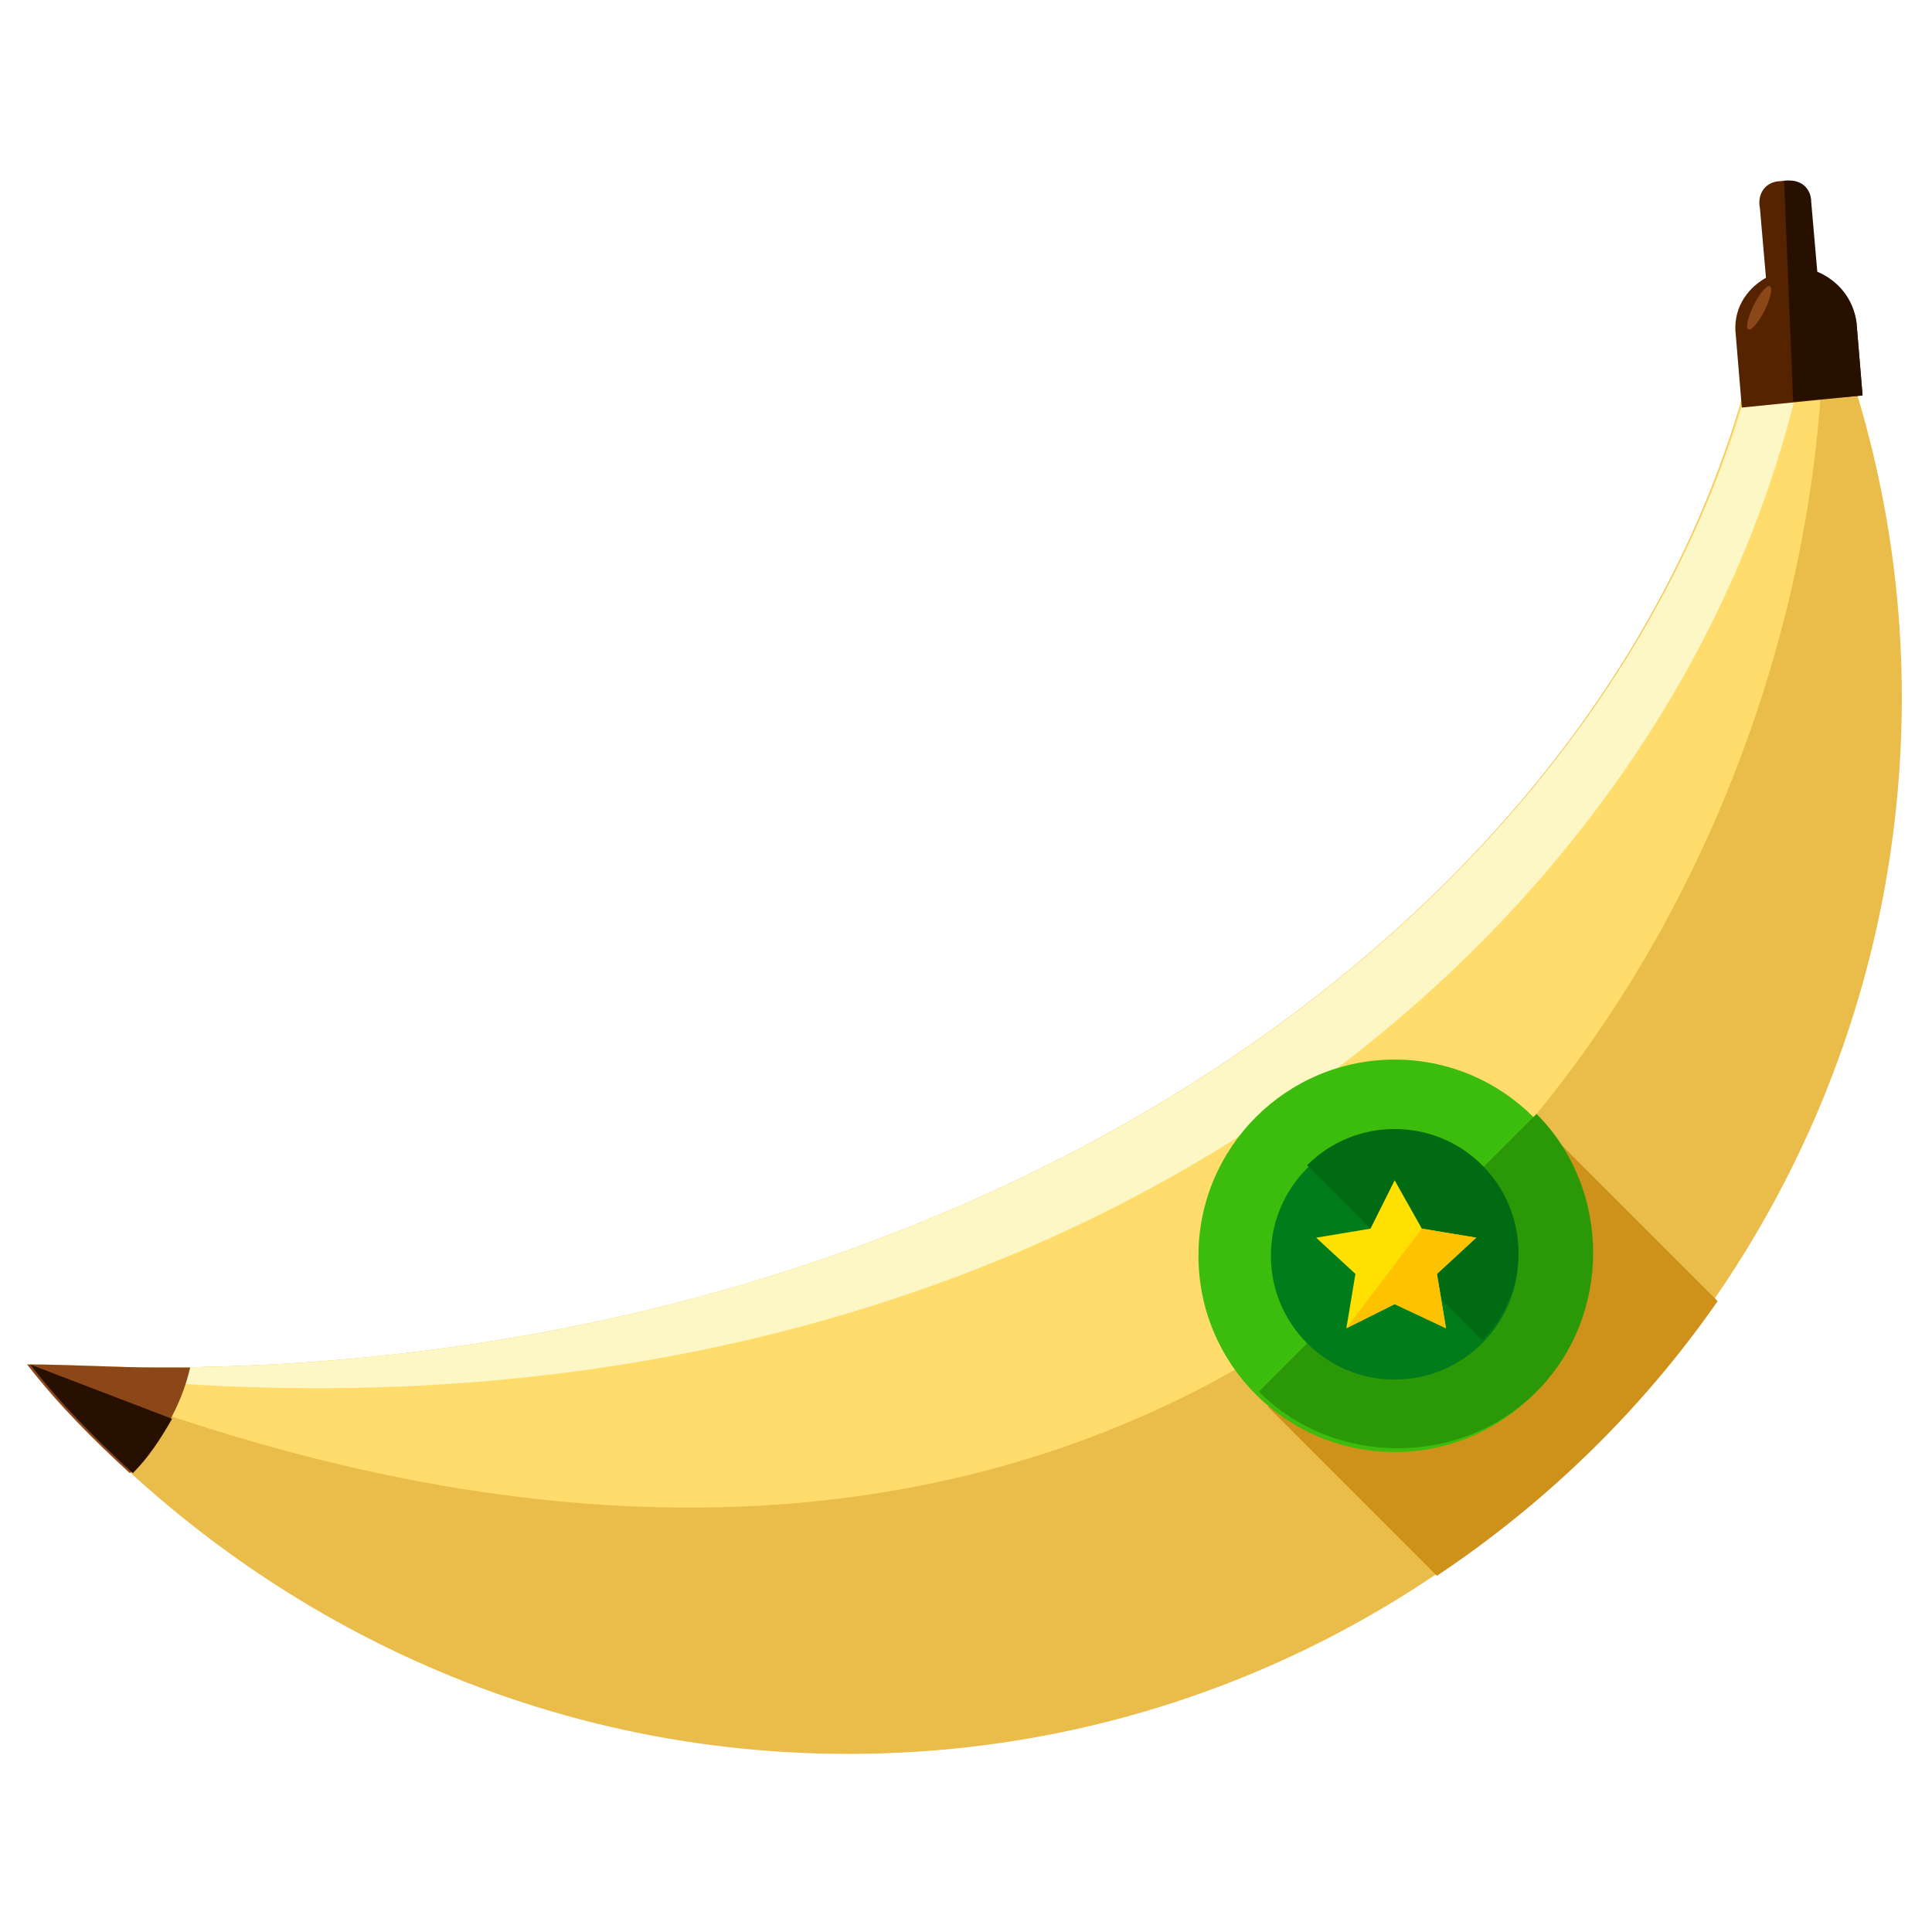 <?xml version="1.0" encoding="utf-8"?>
<!-- Generator: Adobe Illustrator 16.0.0, SVG Export Plug-In . SVG Version: 6.00 Build 0)  -->
<!DOCTYPE svg PUBLIC "-//W3C//DTD SVG 1.1//EN" "http://www.w3.org/Graphics/SVG/1.1/DTD/svg11.dtd">
<svg version="1.1" id="Layer_1" xmlns="http://www.w3.org/2000/svg" xmlns:xlink="http://www.w3.org/1999/xlink" x="0px" y="0px"
	 width="64px" height="64px" viewBox="0 0 64 64" enable-background="new 0 0 64 64" xml:space="preserve">
<g>
	<g>
		<path fill="#EABC49" d="M58.9,6.7C57.2,28.3,33.8,45.3,5.2,45.3c-1.4,0-2.8-0.1-4.3-0.1C7.4,53,17.1,58.1,28.1,58.1
			C47.4,58.1,63,42.4,63,23.1C63,17.2,61.5,11.6,58.9,6.7z"/>
		<path fill="#FFDC6C" d="M1.3,45.3C41.6,61.6,60.7,31.4,60.4,10c-0.5-1.1-0.9-2.2-1.5-3.2C57.2,28.3,33.8,45.3,5.2,45.3
			c-1.4,0-2.8-0.1-4.3-0.1"/>
		<path fill="#FCF7C5" d="M1.4,45.4c33.1,4.2,56-14.8,58.8-36.1c-0.4-0.9-0.8-1.8-1.2-2.6C57.2,28.3,33.8,45.3,5.2,45.3
			c-1.4,0-2.8-0.1-4.3-0.1"/>
		<path fill="#562300" d="M60.1,9l-0.2-2.3c0-0.5-0.4-0.8-0.9-0.7c-0.5,0-0.8,0.4-0.7,0.9l0.2,2.3c-0.7,0.4-1.1,1.1-1,1.9l0.2,2.4
			l4-0.4l-0.2-2.4C61.4,9.9,60.8,9.3,60.1,9z"/>
		<path fill="#281000" d="M59.4,13.3l2.3-0.2l-0.2-2.4c-0.1-0.8-0.6-1.4-1.3-1.7l-0.2-2.3c0-0.5-0.4-0.8-0.9-0.7"/>
		
			<ellipse transform="matrix(-0.895 -0.446 0.446 -0.895 105.814 45.283)" fill="#8C4719" cx="58.2" cy="10.2" rx="0.2" ry="0.8"/>
		<path fill="#8C4719" d="M6.3,45.3c-0.4,0-0.7,0-1.1,0c-1.4,0-2.8-0.1-4.3-0.1c1,1.3,2.2,2.5,3.4,3.6C5.3,47.8,6,46.6,6.3,45.3z"/>
		<path fill="#281000" d="M1,45.2c1,1.3,2.2,2.5,3.4,3.6c0.5-0.5,0.9-1.1,1.3-1.8"/>
	</g>
	<path fill="#CE921B" d="M51.2,37.4l-9.2,9.2l5.6,5.6c3.6-2.4,6.8-5.5,9.3-9.1L51.2,37.4z"/>
	<g>
		<g>
			<circle fill="#3CBC0C" cx="46.2" cy="41.6" r="6.5"/>
			<path fill="#2B9907" d="M50.9,36.9c2.5,2.5,2.5,6.7,0,9.2c-2.5,2.5-6.7,2.5-9.2,0"/>
		</g>
		<g>
			<circle fill="#017C1B" cx="46.2" cy="41.6" r="4.1"/>
			<path fill="#006B12" d="M43.3,38.6c1.6-1.6,4.2-1.6,5.8,0c1.6,1.6,1.6,4.2,0,5.8"/>
		</g>
	</g>
	<polygon fill="#FFE000" points="46.2,39.1 47.1,40.7 48.9,41 47.6,42.2 47.9,44 46.2,43.2 44.6,44 44.9,42.2 43.6,41 45.4,40.7 	
		"/>
	<polyline fill="#FFC200" points="47.1,40.7 48.9,41 47.6,42.2 47.9,44 46.2,43.2 44.6,44 	"/>
</g>
</svg>
